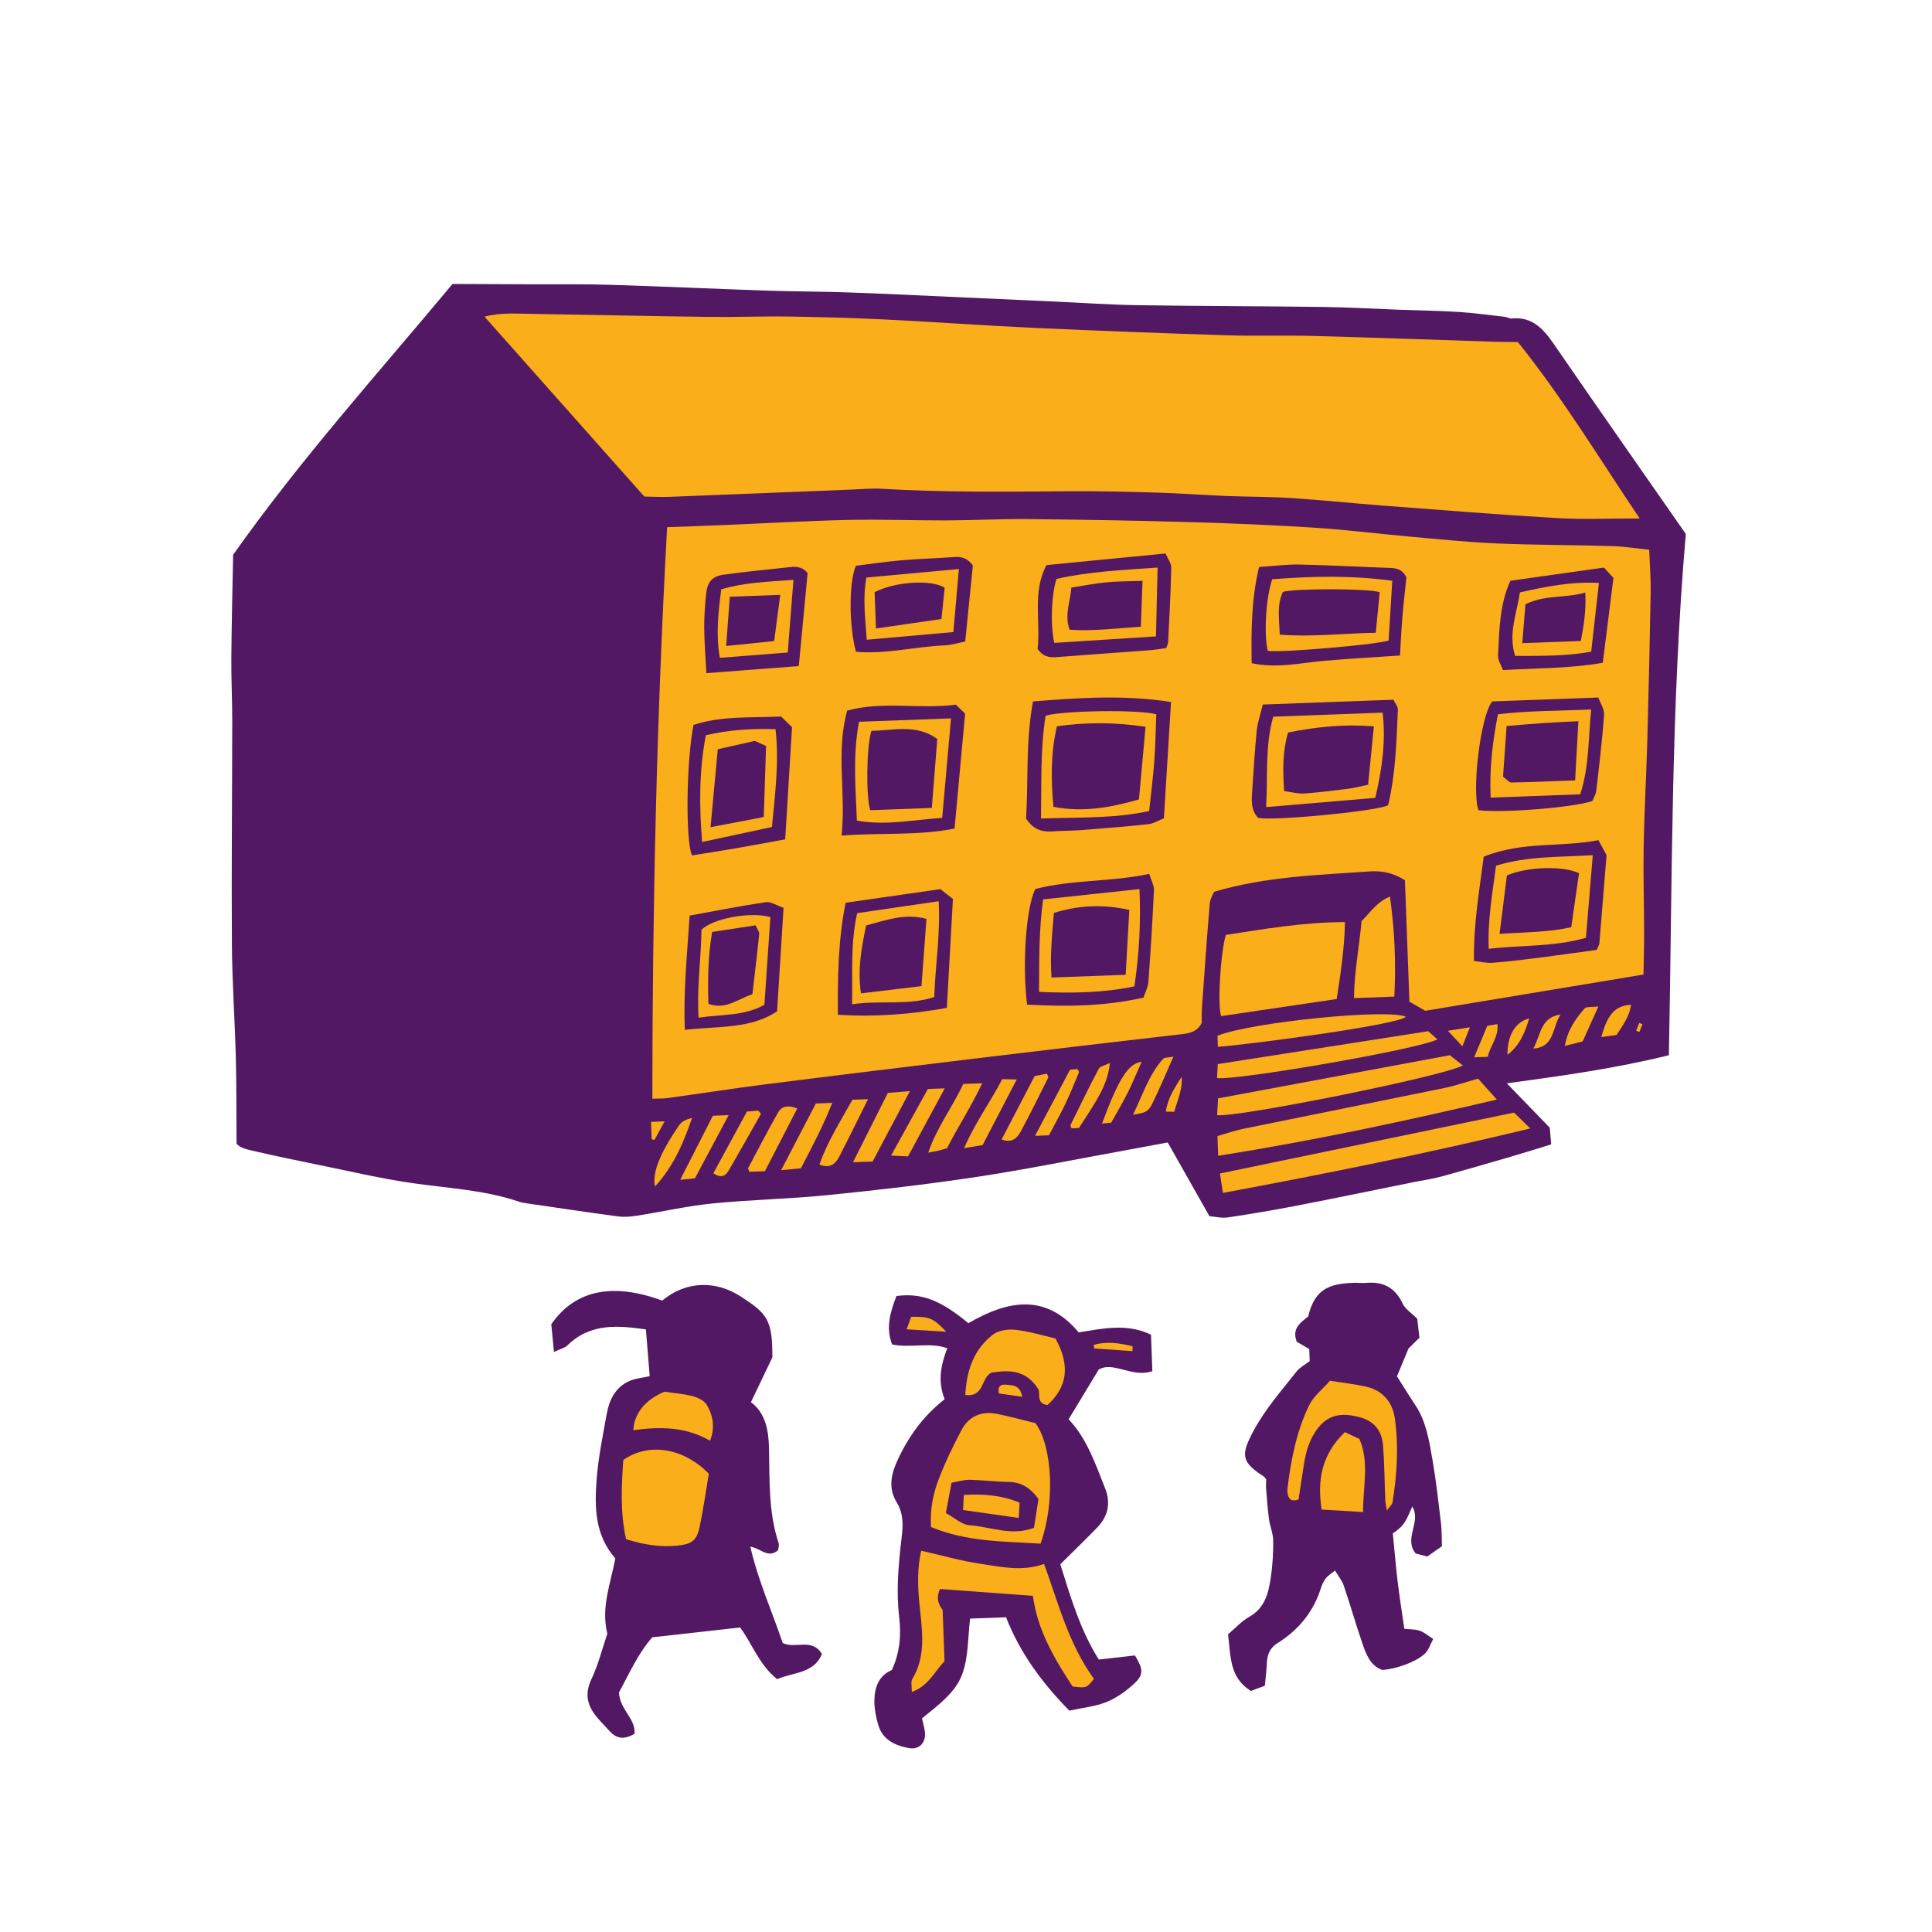 <svg version="1.1" xmlns="http://www.w3.org/2000/svg" xmlns:xlink="http://www.w3.org/1999/xlink" x="0px" y="0px" width="200px"
	 height="200px" viewBox="0 0 200 200" enable-background="new 0 0 200 200" xml:space="preserve">
<g id="svg">
	<g>
		<path class="stroke" fill="#531863"  d="M174.514,55.275c-4.491-6.453-9.083-13.002-13.615-19.592c-1.103-1.603-2.251-2.938-4.429-2.713
			c-0.207,0.021-0.428-0.136-0.647-0.162c-1.605-0.184-3.209-0.413-4.821-0.516c-2.061-0.131-4.13-0.153-6.195-0.229
			c-2.57-0.096-5.143-0.252-7.714-0.287c-6.431-0.085-12.863-0.083-19.294-0.183c-2.9-0.045-5.799-0.249-8.696-0.38
			c-3.632-0.165-7.263-0.333-10.894-0.494c-3.517-0.157-7.034-0.333-10.552-0.453c-2.794-0.095-5.589-0.089-8.382-0.184
			c-5.366-0.183-10.731-0.434-16.098-0.598c-2.738-0.084-5.479-0.042-8.217-0.055c-2.677-0.013-5.354-0.022-8.116-0.033
			c-7.682,9.216-15.696,18.108-22.712,28.036c-0.064,3.49-0.156,7.06-0.185,10.631c-0.018,2.17,0.095,4.341,0.095,6.511
			c-0.007,7.721-0.088,15.441-0.037,23.161c0.025,3.915,0.304,7.828,0.407,11.744c0.075,2.837,0.052,5.677,0.075,8.901
			c0.318,0.477,1.229,0.644,2.086,0.841c2.072,0.477,4.154,0.911,6.238,1.333c3.289,0.666,6.562,1.446,9.879,1.923
			c3.705,0.534,7.464,0.704,11.048,1.925c0.212,0.072,0.435,0.116,0.655,0.148c3.206,0.467,6.41,0.95,9.622,1.377
			c0.642,0.085,1.321,0.017,1.967-0.085c2.594-0.408,5.167-0.999,7.774-1.259c3.955-0.394,7.941-0.463,11.896-0.861
			c5.122-0.514,10.244-1.104,15.335-1.869c4.976-0.747,9.912-1.754,14.865-2.652c1.749-0.317,3.496-0.647,5.029-0.932
			c1.469,2.596,2.809,4.964,4.321,7.635c0.616,0.047,1.274,0.218,1.894,0.125c2.379-0.355,4.753-0.754,7.114-1.212
			c4.111-0.797,8.211-1.65,12.315-2.479c0.876-0.177,1.769-0.293,2.628-0.528c2.428-0.665,4.846-1.369,7.262-2.073
			c1.379-0.402,2.749-0.836,4.164-1.269c-0.059-0.693-0.106-1.237-0.149-1.727c-1.451-1.5-2.838-2.933-4.444-4.593
			c5.763-0.784,11.254-1.548,16.776-2.91C173.124,91.199,172.955,73.338,174.514,55.275z"/>
		<path class="stroke" fill="#531863"  d="M81.026,170.082c-1.086-3.22-2.533-6.414-3.354-9.973c1.07,0.154,1.809,1.27,2.876,0.369
			c0.019-0.199,0.133-0.499,0.055-0.733c-1.064-3.197-0.921-6.515-0.995-9.808c-0.043-1.896-0.363-3.66-1.871-4.783
			c0.804-1.677,1.542-3.223,2.217-4.636c0.025-3.917-0.556-4.54-3.247-6.289c-2.573-1.671-5.64-1.678-8.156,0.407
			c-4.938-1.818-8.95-1.226-11.483,2.458c0.072,0.736,0.159,1.64,0.278,2.864c0.673-0.321,1.114-0.414,1.387-0.68
			c2.438-2.379,5.333-2.041,8.132-1.658c0.142,1.741,0.265,3.257,0.393,4.842c-0.734,0.172-1.535,0.227-2.21,0.547
			c-1.378,0.655-1.986,1.943-2.241,3.366c-0.404,2.252-0.874,4.509-1.044,6.786c-0.212,2.843-0.208,5.723,1.933,8.165
			c-0.46,2.526-1.51,5.071-0.824,7.796c-0.533,1.566-0.938,3.209-1.648,4.708c-0.608,1.286-0.519,2.386,0.218,3.469
			c0.466,0.686,1.092,1.264,1.647,1.889c0.748,0.841,1.583,0.917,2.606,0.279c0.1-1.589-1.53-2.471-1.621-4.267
			c1.015-1.843,1.971-4.039,3.45-5.705c3.137-0.352,6.064-0.68,9.097-1.02c1.223,1.657,1.955,3.848,3.825,5.354
			c1.664-0.74,3.789-0.545,4.645-2.612C84.009,169.502,82.35,170.742,81.026,170.082z"/>
		<path class="stroke" fill="#531863"  d="M119.291,141.942c-0.048-1.29-0.093-2.49-0.14-3.777c-2.467-1.187-4.928-0.653-7.485-0.235
			c-3.439-4.115-7.403-3.289-11.419-0.954c-2.881-2.391-4.861-3.154-7.444-2.813c-0.642,1.63-1.134,3.31-0.445,5.022
			c1.992,0.385,3.851-0.265,5.7,0.382c-0.674,1.782-1.002,3.46-0.265,5.281c-2.192,1.7-3.736,3.837-4.884,6.319
			c-0.686,1.487-0.954,2.917-0.103,4.316c0.735,1.207,0.686,2.393,0.53,3.702c-0.318,2.72-0.582,5.443-0.255,8.198
			c0.219,1.843,0.084,3.691-0.76,5.5c-1.317,0.552-1.775,1.747-1.804,3.08c-0.021,0.875,0.158,1.785,0.41,2.631
			c0.458,1.54,1.77,2.116,3.186,2.372c1.088,0.197,1.789-0.625,1.625-1.741c-0.064-0.439-0.186-0.87-0.291-1.343
			c1.701-1.374,3.438-2.663,4.137-4.502c0.688-1.797,0.598-3.89,0.844-5.822c1.155-0.043,2.371-0.087,3.718-0.137
			c1.448,3.713,3.773,6.839,6.552,9.665c1.398-0.308,2.71-0.427,3.875-0.905c1.056-0.434,2.051-1.152,2.888-1.94
			c0.944-0.89,0.88-1.473,0.026-2.868c-1.137,0.128-2.387,0.269-3.739,0.421c-1.94-3.064-2.954-6.58-3.986-9.861
			c1.394-1.384,2.64-2.578,3.835-3.818c1.111-1.152,1.406-2.525,0.812-4.024c-1.021-2.578-1.921-5.224-3.786-7.167
			c1.005-1.66,1.946-3.213,3.11-5.136C115.206,140.858,117.193,142.669,119.291,141.942z"/>
		<path class="stroke" fill="#531863"  d="M146.554,160.821c0.34,0.087,0.759,0.194,1.199,0.307c0.531-0.372,1.024-0.717,1.513-1.059
			c-0.032-0.877-0.007-1.657-0.099-2.423c-0.259-2.163-0.498-4.333-0.87-6.478c-0.345-1.972-0.633-3.982-1.786-5.715
			c-0.676-1.016-1.312-2.056-1.898-2.976c0.43-1.034,0.79-1.906,1.195-2.88c0.303-0.297,0.693-0.683,1.13-1.113
			c-0.087-0.744-0.167-1.454-0.226-1.964c-0.613-0.619-1.242-1.004-1.503-1.562c-0.771-1.652-2.005-2.31-3.769-2.156
			c-0.444,0.038-0.896-0.021-1.343-0.004c-2.489,0.092-4.009,0.65-4.669,3.472c-0.751,0.626-1.744,1.232-1.183,2.632
			c0.37,0.216,0.799,0.468,1.288,0.754c0.016,0.425,0.031,0.857,0.046,1.248c-0.49,0.377-1.017,0.642-1.349,1.063
			c-1.586,2.009-3.283,3.925-4.503,6.223c-1.297,2.446-1.217,3.167,1.095,4.651c0.088,0.057,0.141,0.169,0.258,0.314
			c-0.006,0.274-0.039,0.608-0.013,0.938c0.084,1.053,0.157,2.108,0.298,3.155c0.1,0.751,0.428,1.488,0.436,2.234
			c0.016,1.268-0.063,2.55-0.246,3.805c-0.234,1.612-0.602,3.166-2.234,4.089c-0.803,0.454-1.45,1.181-2.195,1.808
			c0.299,2.293,0.12,4.469,2.365,5.862c0.41-0.154,0.9-0.337,1.449-0.542c0.08-0.892,0.175-1.663,0.214-2.437
			c0.04-0.845,0.36-1.515,1.085-1.967c2.173-1.351,3.7-3.208,4.491-5.659c0.118-0.37,0.283-0.745,0.515-1.051
			c0.209-0.278,0.537-0.466,0.958-0.812c0.368,0.624,0.731,1.058,0.901,1.558c0.677,2.003,1.258,4.04,1.947,6.038
			c0.381,1.101,0.797,2.236,2.027,2.698c1.465-0.084,3.61-0.862,4.469-1.735c0.35-0.354,0.508-0.896,0.821-1.475
			c-0.579-0.363-0.961-0.71-1.409-0.854c-0.498-0.161-1.057-0.137-1.582-0.193c-0.247-1.722-0.504-3.32-0.697-4.926
			c-0.197-1.649-0.333-3.308-0.494-4.962c0.624-0.397,1.004-0.783,1.28-1.232c0.291-0.469,0.483-0.999,0.735-1.541
			C147.165,157.586,145.265,159.221,146.554,160.821z"/>
	</g>
</g>
<g id="Layer_2">
	<path fill-rule="evenodd" clip-rule="evenodd" fill="#faae19" class="fill" d="M170.133,100.887c-7.647,1.27-15.036,2.496-22.593,3.75
		c-0.456-0.264-1.029-0.593-1.638-0.943c-0.155-4.228-0.31-8.409-0.464-12.571c-1.17-0.754-2.393-1.003-3.609-0.916
		c-5.345,0.38-10.726,0.509-16.15,2.115c-0.107,0.27-0.404,0.707-0.443,1.167c-0.3,3.62-0.554,7.244-0.813,10.867
		c-0.035,0.496-0.017,0.997-0.026,1.547c-0.36,0.734-1.004,1.031-1.855,1.128c-7.06,0.814-14.118,1.646-21.173,2.497
		c-7.33,0.884-14.659,1.775-21.982,2.703c-3.439,0.435-6.865,0.969-10.3,1.444c-0.437,0.061-0.885,0.039-1.555,0.064
		c0.006-19.768,0.445-39.462,1.529-59.165c1.967-0.073,3.86-0.134,5.752-0.214c4.307-0.181,8.612-0.437,12.921-0.537
		c3.411-0.078,6.828,0.06,10.241,0.049c2.8-0.009,5.601-0.164,8.399-0.136c5.596,0.056,11.191,0.15,16.786,0.309
		c4.309,0.123,8.618,0.306,12.92,0.582c3.289,0.211,6.564,0.63,9.849,0.922c3.008,0.268,6.017,0.58,9.032,0.709
		c3.966,0.169,7.939,0.154,11.906,0.271c1.274,0.038,2.544,0.247,3.858,0.382c0.058,1.574,0.177,3.006,0.151,4.435
		c-0.088,5.143-0.206,10.286-0.349,15.428c-0.099,3.578-0.308,7.153-0.373,10.731c-0.055,2.966,0.038,5.934,0.044,8.901
		C170.202,97.898,170.157,99.39,170.133,100.887z M120.486,84.718c0.252-4.099,0.489-7.978,0.737-12.049
		c-4.859-0.757-9.483-0.44-14.289-0.058c-0.773,4.206-0.468,8.313-0.718,12.122c0.817,1.241,1.759,1.41,2.825,1.328
		c0.944-0.072,1.897-0.051,2.841-0.125c2.33-0.182,4.661-0.367,6.983-0.615C119.395,85.264,119.895,84.946,120.486,84.718z
		 M130.338,58.696c-0.809,3.382-0.812,6.576-0.768,9.958c2.653,0.565,5.099-0.041,7.555-0.251c2.541-0.219,5.087-0.36,7.801-0.546
		c0.082-1.354,0.14-2.681,0.249-4.005c0.117-1.387,0.281-2.77,0.416-4.069c-0.364-0.799-0.955-0.968-1.685-0.992
		c-3.12-0.104-6.239-0.283-9.362-0.35C133.221,58.412,131.891,58.594,130.338,58.696z M130.723,72.934
		c-0.242,1.018-0.542,1.859-0.628,2.721c-0.215,2.17-0.34,4.349-0.486,6.524c-0.061,0.9-0.041,1.789,0.631,2.483
		c1.584,0.342,12.328-0.685,13.458-1.305c0.774-3.229,0.867-6.577,1.008-9.916c0.012-0.284-0.254-0.58-0.454-1.005
		C139.823,72.599,135.425,72.761,130.723,72.934z M107.177,92.034c-0.952,1.839-1.378,7.826-0.851,11.967
		c3.942,0.204,7.905,0.209,12.047-0.729c0.163-0.499,0.464-1.044,0.506-1.609c0.235-3.169,0.43-6.342,0.576-9.516
		c0.021-0.491-0.279-0.997-0.486-1.679C114.942,91.313,110.94,91.048,107.177,92.034z M98.956,72.948
		c-3.793,0.494-7.566-0.396-11.258,0.614c-1.188,4.335-0.105,8.528-0.581,12.939c4.023-0.32,7.842,0.035,11.697-0.727
		c0.369-4.009,0.732-7.955,1.095-11.897C99.581,73.557,99.305,73.287,98.956,72.948z M166.31,88.521
		c-0.238-0.438-0.527-0.965-0.844-1.548c-3.877,0.762-7.879,0.094-11.873,1.714c-0.438,3.421-1.065,6.958-1.009,10.792
		c0.733,0.082,1.312,0.233,1.877,0.191c1.501-0.114,2.999-0.291,4.494-0.48c2.149-0.272,4.294-0.578,6.336-0.855
		c0.158-0.383,0.264-0.531,0.276-0.686C165.818,94.645,166.06,91.64,166.31,88.521z M71.793,75.044
		c-0.725,3.604-0.859,11.847-0.162,13.51c1.563-0.253,3.188-0.503,4.81-0.783c1.616-0.279,3.226-0.588,4.842-0.884
		c0.241-3.974,0.477-7.813,0.708-11.609c-0.463-0.45-0.812-0.791-1.133-1.104C77.772,74.325,74.745,74.073,71.793,75.044z
		 M165.457,72.207c-3.827,0.141-7.448,0.274-10.982,0.404c-1.202,1.453-2.135,9.182-1.429,11.254
		c2.354,0.331,9.915-0.272,11.803-0.95c0.131-0.34,0.355-0.694,0.399-1.069c0.302-2.612,0.614-5.225,0.805-7.846
		C166.095,73.412,165.663,72.79,165.457,72.207z M107.411,67.17c0.578,0.846,1.261,0.911,2.029,0.851
		c3.18-0.249,6.361-0.465,9.541-0.707c0.599-0.045,1.193-0.151,1.744-0.224c0.102-0.298,0.193-0.451,0.201-0.607
		c0.123-2.57,0.27-5.141,0.322-7.713c0.01-0.473-0.372-0.954-0.591-1.472c-4.177,0.407-8.173,0.797-12.324,1.201
		C106.849,61.265,107.739,64.282,107.411,67.17z M87.538,93.453c-0.774,3.877-0.824,7.629-0.803,11.595
		c3.871,0.242,7.505-0.035,11.282-0.711c0.213-3.811,0.423-7.578,0.63-11.278c-0.51-0.399-0.852-0.667-1.293-1.014
		C94.188,92.5,90.991,92.958,87.538,93.453z M99.919,66.407c0.281-2.794,0.536-5.336,0.791-7.868
		c-0.467-0.678-1.076-0.932-1.879-0.875c-1.84,0.133-3.686,0.181-5.522,0.339c-1.597,0.138-3.187,0.38-4.711,0.567
		c-0.726,1.705-0.726,6.173,0.01,8.902c3.043,0.277,6.09-0.529,9.166-0.661C98.516,66.781,99.248,66.539,99.919,66.407z
		 M71.391,94.781c-0.259,4.032-0.654,7.82-0.502,11.83c3.419-0.402,6.757-0.058,9.554-1.919c0.231-3.688,0.447-7.129,0.671-10.715
		c-0.734-0.249-1.32-0.659-1.833-0.584C76.75,93.764,74.239,94.266,71.391,94.781z M83.602,59.339
		c-0.36-0.525-0.973-0.718-1.68-0.643c-2.327,0.248-4.658,0.469-6.976,0.787c-1.231,0.169-1.72,0.751-1.848,2.013
		c-0.119,1.162-0.208,2.334-0.197,3.501c0.014,1.536,0.141,3.071,0.223,4.688c3.28-0.25,6.361-0.486,9.567-0.73
		C82.985,65.846,83.288,62.65,83.602,59.339z M166.041,58.757c-3.216,0.453-6.353,0.895-9.688,1.365
		c-1.105,2.414-1.152,5.095-1.276,7.748c-0.022,0.476,0.32,0.968,0.509,1.495c3.613-0.203,7.05-0.17,10.334-0.755
		c0.381-3.041,0.734-5.856,1.103-8.785C166.788,59.571,166.495,59.252,166.041,58.757z"/>
	<path fill-rule="evenodd" clip-rule="evenodd" fill="#faae19" class="fill" d="M169.742,53.674c-3.072-0.007-5.86,0.117-8.632-0.045
		c-5.972-0.35-11.936-0.835-17.9-1.287c-3.18-0.241-6.352-0.576-9.533-0.783c-2.233-0.145-4.479-0.124-6.715-0.214
		c-2.401-0.098-4.8-0.28-7.201-0.351c-3.074-0.09-6.151-0.168-9.226-0.14c-6.432,0.058-12.862,0.124-19.288-0.257
		c-0.944-0.056-1.899,0.036-2.849,0.074c-6.374,0.254-12.746,0.517-19.12,0.763c-0.834,0.032-1.672-0.018-2.578-0.031
		c-5.469-6.157-10.922-12.297-16.547-18.629c1.67-0.413,3.092-0.312,4.5-0.289c6.258,0.101,12.516,0.239,18.773,0.321
		c2.737,0.036,5.477-0.079,8.215-0.038c3.351,0.05,6.703,0.144,10.052,0.309c5.079,0.25,10.155,0.626,15.237,0.86
		c6.701,0.308,13.407,0.558,20.113,0.773c2.96,0.095,5.928-0.014,8.891,0.066c6.258,0.168,12.516,0.401,18.774,0.602
		c0.832,0.027,1.663,0.02,2.419,0.028C161.79,41.209,165.56,47.462,169.742,53.674z"/>
	<path fill-rule="evenodd" clip-rule="evenodd" fill="#faae19" class="fill" d="M138.373,103.419c-4.248,0.629-8.11,1.2-11.955,1.769
		c-0.397-0.994-0.087-6.486,0.478-8.403c3.996-0.623,8.046-1.316,12.336-1.332C139.175,98.274,138.762,100.876,138.373,103.419z"/>
	<path fill-rule="evenodd" clip-rule="evenodd" fill="#faae19" class="fill" d="M126.104,119.647c-0.027-0.773-0.048-1.308-0.074-2.04
		c0.882-0.252,1.763-0.567,2.671-0.753c6.945-1.42,13.897-2.803,20.841-4.229c1.14-0.233,2.246-0.621,3.465-0.965
		c0.639,0.713,1.254,1.399,1.943,2.167C145.462,116.051,135.95,118.096,126.104,119.647z"/>
	<path fill-rule="evenodd" clip-rule="evenodd" fill="#faae19" class="fill" d="M126.288,121.479c10.232-2.118,20.244-4.191,30.446-6.303
		c0.404,0.395,0.908,0.887,1.679,1.641c-10.669,2.583-21.129,4.68-31.816,6.674C126.501,122.867,126.414,122.295,126.288,121.479z"
		/>
	<path fill-rule="evenodd" clip-rule="evenodd" fill="#faae19" class="fill" d="M150.086,109.235c0.464,0.365,0.883,0.694,1.345,1.057
		c-1.744,1.063-23.237,5.397-25.437,5.151c0.033-0.584,0.067-1.173,0.101-1.74C134.14,112.205,142.089,110.725,150.086,109.235z"/>
	<path fill-rule="evenodd" clip-rule="evenodd" fill="#faae19" class="fill" d="M125.985,111.599c0.026-0.47,0.045-0.84,0.077-1.445
		c7.137-1.115,14.239-2.225,21.79-3.404c0.144,0.13,0.495,0.443,0.944,0.845C146.953,108.606,127.884,111.89,125.985,111.599z"/>
	<path fill-rule="evenodd" clip-rule="evenodd" fill="#faae19" class="fill" d="M140.952,95.346c0.929-0.915,1.587-1.988,2.934-2.529
		c0.496,3.488,0.633,6.853,0.456,10.353c-1.436,0.052-2.703,0.099-4.177,0.153C140.192,100.692,140.693,98.078,140.952,95.346z"/>
	<path fill-rule="evenodd" clip-rule="evenodd" fill="#faae19" class="fill" d="M126.073,108.363c-0.018-0.468-0.029-0.825-0.042-1.146
		c3.644-1.429,17.688-2.816,19.517-1.958C144.614,106.142,128.28,108.253,126.073,108.363z"/>
	<path fill-rule="evenodd" clip-rule="evenodd" fill="#faae19" class="fill" d="M91.91,113.137c0.744-0.061,1.332-0.109,2.284-0.187
		c-1.38,2.606-2.615,4.938-3.861,7.292c-0.661,0.024-1.198,0.044-2.031,0.075C89.532,117.87,90.688,115.569,91.91,113.137z"/>
	<path fill-rule="evenodd" clip-rule="evenodd" fill="#faae19" class="fill" d="M99.716,112.209c0.688-0.025,1.176-0.043,1.963-0.072
		c-1.137,2.411-2.494,4.479-3.646,6.726c-0.293,0.084-0.604,0.184-0.919,0.261c-0.26,0.064-0.526,0.103-1.027,0.197
		C97,116.676,98.596,114.619,99.716,112.209z"/>
	<path fill-rule="evenodd" clip-rule="evenodd" fill="#faae19" class="fill" d="M84.459,114.231c0.577-0.021,1.007-0.037,1.698-0.062
		c-0.954,2.414-2.085,4.545-3.249,6.772c-0.585,0.056-1.147,0.109-2.046,0.195C82.158,118.648,83.281,116.492,84.459,114.231z"/>
	<path fill-rule="evenodd" clip-rule="evenodd" fill="#faae19" class="fill" d="M82.532,114.749c-1.134,2.197-2.247,4.357-3.349,6.494
		c-0.674,0.024-1.151,0.042-1.605,0.059c-0.064-0.188-0.159-0.32-0.126-0.384c1.019-1.925,2.021-3.859,3.094-5.754
		C80.916,114.508,81.579,114.365,82.532,114.749z"/>
	<path fill-rule="evenodd" clip-rule="evenodd" fill="#faae19" class="fill" d="M92.242,119.628c1.37-2.48,2.573-4.657,3.811-6.898
		c0.512-0.019,1.026-0.038,1.749-0.064c-1.324,2.453-2.554,4.73-3.803,7.044C93.479,119.686,93.055,119.666,92.242,119.628z"/>
	<path fill-rule="evenodd" clip-rule="evenodd" fill="#faae19" class="fill" d="M84.832,120.551c0.82-2.385,2.177-4.475,3.407-6.705
		c0.488-0.018,0.949-0.035,1.619-0.06c-1.052,2.106-1.991,4.044-2.986,5.955C86.494,120.467,85.937,121.006,84.832,120.551z"/>
	<path fill-rule="evenodd" clip-rule="evenodd" fill="#faae19" class="fill" d="M101.718,118.54c-0.6,0.099-1.07,0.178-1.914,0.316
		c1.166-2.693,2.739-4.799,3.948-7.144c0.44,0.009,0.806,0.018,1.498,0.034C104.001,114.147,102.86,116.344,101.718,118.54z"/>
	<path fill-rule="evenodd" clip-rule="evenodd" fill="#faae19" class="fill" d="M103.688,117.955c1.127-2.164,2.233-4.287,3.419-6.561
		c0.372-0.073,0.832-0.164,1.277-0.252c0.071,0.23,0.156,0.356,0.124,0.422c-0.928,1.847-1.839,3.703-2.815,5.523
		C105.316,117.787,104.776,118.383,103.688,117.955z"/>
	<path fill-rule="evenodd" clip-rule="evenodd" fill="#faae19" class="fill" d="M78.776,115.302c-1.117,1.967-2.219,3.943-3.36,5.896
		c-0.3,0.513-0.762,0.815-1.567,0.253c1.148-2.111,2.305-4.233,3.473-6.381c0.43-0.038,0.797-0.069,1.164-0.102
		C78.582,115.08,78.679,115.191,78.776,115.302z"/>
	<path fill-rule="evenodd" clip-rule="evenodd" fill="#faae19" class="fill" d="M73.796,115.499c0.501-0.019,0.956-0.036,1.638-0.061
		c-1.227,2.296-2.352,4.403-3.493,6.538c-0.424,0.043-0.788,0.081-1.524,0.156C71.616,119.776,72.686,117.676,73.796,115.499z"/>
	<path fill-rule="evenodd" clip-rule="evenodd" fill="#faae19" class="fill" d="M67.806,122.828c-0.306-1.485,0.544-3.477,2.495-6.348
		c0.263-0.388,0.765-0.614,1.344-0.754C70.774,118.212,69.831,120.601,67.806,122.828z"/>
	<path fill-rule="evenodd" clip-rule="evenodd" fill="#faae19" class="fill" d="M108.587,117.526c-0.433,0.016-0.852,0.032-1.439,0.053
		c1.227-2.316,2.389-4.512,3.615-6.833c0.176-0.02,0.487-0.056,0.771-0.087c0.082,0.174,0.187,0.29,0.16,0.352
		c-0.447,1.075-0.881,2.157-1.382,3.207C109.81,115.271,109.237,116.289,108.587,117.526z"/>
	<path fill-rule="evenodd" clip-rule="evenodd" fill="#faae19" class="fill" d="M111.688,116.772c-0.147,0.005-0.463,0.017-0.764,0.028
		c-0.048-0.156-0.132-0.279-0.099-0.345c0.957-1.947,1.904-3.898,2.918-5.815c0.136-0.257,0.613-0.333,1.159-0.606
		c-0.2,1.89-1.009,3.244-1.833,4.59C112.652,115.304,112.206,115.969,111.688,116.772z"/>
	<path fill-rule="evenodd" clip-rule="evenodd" fill="#faae19" class="fill" d="M121.472,109.386c-0.777,1.747-1.414,3.291-2.15,4.786
		c-0.456,0.924-0.72,1.02-2.032,1.224c1.012-2.065,1.637-4.138,3.111-5.779C120.557,109.442,120.959,109.487,121.472,109.386z"/>
	<path fill-rule="evenodd" clip-rule="evenodd" fill="#faae19" class="fill" d="M115.03,116.219c-0.289,0.026-0.596,0.055-0.951,0.088
		c1.737-4.641,2.705-6.222,4.101-6.386c-0.508,1.136-0.938,2.187-1.442,3.201C116.244,114.107,115.675,115.055,115.03,116.219z"/>
	<path fill-rule="evenodd" clip-rule="evenodd" fill="#faae19" class="fill" d="M163.837,107.808c-0.605,0.151-1.125,0.281-1.848,0.461
		c0.297-1.662,1.118-2.81,2.046-3.868c0.192-0.222,0.749-0.125,1.432-0.214C164.853,105.551,164.38,106.6,163.837,107.808z"/>
	<path fill-rule="evenodd" clip-rule="evenodd" fill="#faae19" class="fill" d="M165.768,107.357c0.646-2.375,1.422-3.23,3.072-3.35
		c-0.146,1.207-0.827,2.105-1.501,3.135C166.864,107.207,166.347,107.278,165.768,107.357z"/>
	<path fill-rule="evenodd" clip-rule="evenodd" fill="#faae19" class="fill" d="M161.551,105.026c-0.863,1.236-0.584,3.398-2.827,3.519
		C159.491,107.232,159.436,105.301,161.551,105.026z"/>
	<path fill-rule="evenodd" clip-rule="evenodd" fill="#faae19" class="fill" d="M152.604,109.454c0.538-1.285,0.939-2.249,1.362-3.262
		c0.329-0.055,0.637-0.107,1.044-0.176c0.158,1.355-0.775,2.233-0.986,3.385C153.579,109.418,153.235,109.431,152.604,109.454z"/>
	<path fill-rule="evenodd" clip-rule="evenodd" fill="#faae19" class="fill" d="M156.059,109.192c-0.046-1.97,0.805-3.41,2.246-3.768
		C157.862,106.883,157.34,108.204,156.059,109.192z"/>
	<path fill-rule="evenodd" clip-rule="evenodd" fill="#faae19" class="fill" d="M121.555,115.095c-0.339-0.011-0.544-0.018-0.868-0.028
		c0.194-1.414,0.942-2.482,1.632-3.592C122.439,112.714,121.922,113.812,121.555,115.095z"/>
	<path fill-rule="evenodd" clip-rule="evenodd" fill="#faae19" class="fill" d="M151.382,108.314c-0.543-0.584-0.921-0.992-1.496-1.609
		c0.871-0.138,1.433-0.228,2.28-0.362C151.859,107.113,151.671,107.589,151.382,108.314z"/>
	<path fill-rule="evenodd" clip-rule="evenodd" fill="#faae19" class="fill" d="M67.393,116.134c0.504-0.019,0.817-0.03,1.408-0.052
		c-0.415,0.762-0.734,1.344-1.052,1.926c-0.097-0.026-0.193-0.052-0.29-0.078C67.438,117.386,67.419,116.842,67.393,116.134z"/>
	<path fill-rule="evenodd" clip-rule="evenodd" fill="#faae19" class="fill" d="M170.03,106.03c-0.105,0.267-0.213,0.533-0.318,0.799
		c-0.113-0.044-0.225-0.089-0.337-0.133c0.106-0.266,0.212-0.532,0.319-0.798C169.807,105.942,169.918,105.986,170.03,106.03z"/>
	<path fill-rule="evenodd" clip-rule="evenodd" fill="#faae19" class="fill" d="M64.812,159.335c-0.623-2.782-0.471-5.534-0.287-8.204
		c2.623-1.831,6.247-1.253,8.849,1.43c-0.305,1.791-0.563,3.716-0.975,5.609c-0.29,1.331-0.86,1.687-2.237,1.828
		C68.418,160.177,66.729,159.938,64.812,159.335z"/>
	<path fill-rule="evenodd" clip-rule="evenodd" fill="#faae19" class="fill" d="M73.506,149.146c-2.547-1.472-5.225-1.469-7.951-1.092
		c0.124-1.778,1.233-3.14,3.227-3.982c0.966,0.142,1.973,0.21,2.933,0.462c0.542,0.143,1.205,0.471,1.467,0.919
		C73.83,146.57,74.028,147.818,73.506,149.146z"/>
	<path fill-rule="evenodd" clip-rule="evenodd" fill="#faae19" class="fill" d="M96.378,158.077c-0.113-1.797,0.208-3.395,0.776-4.895
		c0.668-1.763,1.499-3.476,2.384-5.145c0.761-1.439,2.083-1.993,3.68-1.672c1.407,0.283,2.795,0.673,3.982,0.964
		c1.791,2.499,2.008,8.292,0.521,12.468C103.939,159.567,100.065,159.616,96.378,158.077z M97.916,156.629
		c0.908,0.494,1.647,1.209,2.43,1.262c2.167,0.146,4.329,1.155,6.692,0.271c0.167-1.075,0.326-2.1,0.465-2.989
		c-0.865-1.182-1.802-1.745-3.096-1.762c-1.334-0.018-2.665-0.196-3.998-0.223c-0.584-0.012-1.172,0.177-1.903,0.3
		C98.316,154.496,98.146,155.404,97.916,156.629z"/>
	<path fill-rule="evenodd" clip-rule="evenodd" fill="#faae19" class="fill" d="M113.247,173.795c-0.771,0.959-0.771,0.959-2.209,0.792
		c-1.891-2.872-3.639-5.836-4.112-9.389c-3.267-0.238-6.452-0.471-9.619-0.703c-0.494,1.071-0.021,1.773,0.274,2.162
		c0.073,1.997,0.135,3.667,0.195,5.313c-1.064,1.097-1.617,2.529-3.389,3.182c0.012-0.577-0.119-1.044,0.051-1.33
		c1.543-2.569,0.963-5.33,0.718-8.031c-0.159-1.739-0.2-3.434,0.205-5.262c2.133,0.482,4.163,1.07,6.234,1.371
		c2.076,0.301,4.183,0.809,6.489,0.002C109.577,165.999,110.627,170.197,113.247,173.795z"/>
	<path fill-rule="evenodd" clip-rule="evenodd" fill="#faae19" class="fill" d="M99.927,144.408c0.129-2.538,0.882-4.701,2.831-6.229
		c0.581-0.457,1.599-0.608,2.372-0.519c1.47,0.171,2.907,0.617,4.131,0.897c1.557,2.815,1.229,5.022-0.824,6.889
		c-1.268-0.123-0.665-1.365-0.994-1.704c-1.316-2.014-3.042-1.889-4.762-1.662C101.519,142.56,101.959,144.657,99.927,144.408z"/>
	<path fill-rule="evenodd" clip-rule="evenodd" fill="#faae19" class="fill" d="M93.85,137.611c0.21-0.569,0.352-0.954,0.479-1.297
		c1.915-0.026,2.271,0.125,3.621,1.544C96.606,137.777,95.374,137.704,93.85,137.611z"/>
	<path fill-rule="evenodd" clip-rule="evenodd" fill="#faae19" class="fill" d="M113.223,139.223c1.361-0.397,2.696-0.181,4.026,0.147
		c-0.007,0.165-0.014,0.332-0.022,0.497c-1.316-0.091-2.634-0.181-3.95-0.272C113.257,139.471,113.239,139.347,113.223,139.223z"/>
	<path fill-rule="evenodd" clip-rule="evenodd" fill="#faae19" class="fill" d="M105.812,144.596c-0.92-0.133-1.683-0.242-2.402-0.346
		c-0.173-0.876,0.313-0.946,0.746-0.905C104.815,143.41,105.616,143.354,105.812,144.596z"/>
	<path fill-rule="evenodd" clip-rule="evenodd" fill="#faae19" class="fill" d="M137.679,142.934c1.383,0.222,2.602,0.349,3.786,0.625
		c1.72,0.402,2.701,1.631,2.934,3.305c0.4,2.892,0.221,5.793-0.251,8.672c-0.035,0.217-0.271,0.401-0.578,0.832
		c-0.087-0.538-0.154-0.786-0.164-1.037c-0.078-1.891-0.086-3.787-0.233-5.672c-0.119-1.522-0.872-2.553-2.489-2.968
		c-1.672-0.429-3.076-0.328-4.222,1.111c-0.908,1.141-1.279,2.469-1.494,3.867c-0.186,1.202-0.368,2.406-0.544,3.558
		c-0.706,0.251-0.993-0.009-1.111-0.519c-0.049-0.214-0.059-0.449-0.031-0.667c0.369-2.953,0.93-5.875,2.237-8.56
		C135.982,144.528,136.918,143.807,137.679,142.934z"/>
	<path fill-rule="evenodd" clip-rule="evenodd" fill="#faae19" class="fill" d="M139.22,148.254c0.539,0.254,1.027,0.484,1.507,0.709
		c1.052,2.453,0.356,4.893,0.381,7.562c-1.466-0.086-2.825-0.167-4.294-0.253C136.354,153.244,136.792,150.593,139.22,148.254z"/>
	<path fill-rule="evenodd" clip-rule="evenodd" fill="#faae19" class="fill" d="M118.96,83.958c-3.645,0.795-7.306,0.633-11.195,0.774
		c0.059-3.651-0.078-7.183,0.477-10.647c1.861-0.532,9.615-0.65,11.46-0.145c-0.065,1.596-0.093,3.25-0.212,4.897
		C119.372,80.452,119.161,82.058,118.96,83.958z M118.585,75.235c-3.135-0.474-6.138-0.479-9.176-0.052
		c-0.654,2.856-0.611,5.551-0.357,8.341c3.088,0.593,5.942,0.072,8.854-0.771C118.132,80.248,118.347,77.875,118.585,75.235z"/>
	<path fill-rule="evenodd" clip-rule="evenodd" fill="#faae19" class="fill" d="M144.129,60.119c-0.138,2.263-0.26,4.252-0.379,6.183
		c-1.29,0.454-11.478,1.295-12.508,1.07c-0.414-1.623-0.204-5.489,0.457-7.409C135.722,59.656,139.807,59.539,144.129,60.119z
		 M142.827,61.302c-1.165-0.401-8.989-0.391-10.025-0.026c-0.629,1.325-0.383,2.76-0.321,4.423c3.337,0.263,6.579-0.136,9.938-0.198
		C142.562,64.012,142.69,62.698,142.827,61.302z"/>
	<path fill-rule="evenodd" clip-rule="evenodd" fill="#faae19" class="fill" d="M142.369,82.595c-3.77,0.318-7.409,0.625-11.303,0.955
		c0.203-3.196-0.142-6.233,0.737-9.361c3.77-0.139,7.481-0.275,11.327-0.417C143.474,76.752,143.075,79.576,142.369,82.595z
		 M133.343,75.826c-0.596,2.017-0.545,3.975-0.412,6.063c0.779,0.103,1.438,0.297,2.077,0.253c1.558-0.107,3.108-0.307,4.657-0.506
		c0.641-0.083,1.27-0.258,1.961-0.403c0.203-2.064,0.393-3.975,0.598-6.042C139.133,74.942,136.34,75.236,133.343,75.826z"/>
	<path fill-rule="evenodd" clip-rule="evenodd" fill="#faae19" class="fill" d="M107.562,102.678c0.02-3.291-0.021-6.33,0.419-9.573
		c3.3-0.353,6.551-0.701,9.976-1.067c0.153,3.391-0.025,6.695-0.522,10.069C114.224,102.786,111.075,102.83,107.562,102.678z
		 M116.907,94.196c-2.724-0.604-5.247-0.492-7.808,0.311c-0.199,2.324-0.405,4.454-0.248,6.687c2.6-0.096,5.018-0.185,7.679-0.283
		C116.651,98.761,116.766,96.723,116.907,94.196z"/>
	<path fill-rule="evenodd" clip-rule="evenodd" fill="#faae19" class="fill" d="M88.927,74.717c3.242-0.12,6.277-0.231,9.521-0.351
		c-0.313,3.542-0.606,6.853-0.912,10.301c-2.994,0.195-5.781,0.823-8.83,0.281C88.575,81.571,88.263,78.208,88.927,74.717z
		 M96.462,83.636c0.193-2.435,0.377-4.744,0.566-7.136c-2.168-1.584-4.55-0.874-6.816-0.848c-0.521,1.54-0.576,7.035-0.115,8.219
		C92.175,83.793,94.269,83.716,96.462,83.636z"/>
	<path fill-rule="evenodd" clip-rule="evenodd" fill="#faae19" class="fill" d="M154.868,89.616c3.301-1.017,6.584-0.87,10.017-1.089
		c-0.241,2.906-0.468,5.653-0.708,8.548c-3.233,0.949-6.583,0.748-10.065,1.146C153.987,95.25,154.505,92.438,154.868,89.616z
		 M155.234,96.67c2.67-0.171,5.08-0.162,7.421-0.687c0.288-1.996,0.548-3.801,0.805-5.583c-1.562-0.793-5.383-0.692-7.466,0.229
		C155.759,92.505,155.511,94.473,155.234,96.67z"/>
	<path fill-rule="evenodd" clip-rule="evenodd" fill="#faae19" class="fill" d="M79.909,85.611c-2.418,0.52-4.697,1.009-7.229,1.553
		c-0.287-3.695-0.335-7.259,0.387-11.053c2.311-0.54,4.648-0.71,7.215-0.627C80.671,78.894,80.231,82.224,79.909,85.611z
		 M74.304,77.561c-0.246,2.666-0.485,5.236-0.748,8.069c2.011-0.384,3.736-0.714,5.508-1.052c0.082-2.531,0.159-4.915,0.238-7.348
		c-0.45-0.208-0.844-0.39-1.152-0.533C76.899,76.978,75.762,77.234,74.304,77.561z"/>
	<path fill-rule="evenodd" clip-rule="evenodd" fill="#faae19" class="fill" d="M163.587,82.227c-3.158,0.117-6.143,0.227-9.273,0.342
		c-0.139-2.958,0.184-5.698,0.752-8.627c3.143-0.388,6.296-0.339,9.656-0.497C164.401,76.427,164.544,79.254,163.587,82.227z
		 M155.595,80.398c0.34,0.249,0.604,0.607,0.863,0.604c2.16-0.033,4.318-0.133,6.597-0.217c0.11-1.99,0.218-3.909,0.34-6.125
		c-2.565,0.105-4.917,0.269-7.434,0.499C155.834,76.978,155.715,78.683,155.595,80.398z"/>
	<path fill-rule="evenodd" clip-rule="evenodd" fill="#faae19" class="fill" d="M119.834,58.751c-0.059,2.453-0.11,4.673-0.168,7.128
		c-3.55,0.228-7.057,0.453-10.527,0.675c-0.417-1.848-0.305-4.956,0.229-6.627C112.705,59.171,116.177,59.013,119.834,58.751z
		 M118.101,64.885c0.065-1.821,0.119-3.284,0.174-4.757c-1.414,0.052-2.588,0.041-3.747,0.153c-1.204,0.117-2.396,0.356-3.622,0.546
		c-0.107,1.49-0.736,2.813-0.185,4.358C113.17,65.362,115.568,65.032,118.101,64.885z"/>
	<path fill-rule="evenodd" clip-rule="evenodd" fill="#faae19" class="fill" d="M88.207,103.963c0.06-3.267-0.178-6.306,0.528-9.434
		c2.769-0.405,5.502-0.806,8.438-1.236c0.186,3.44-0.344,6.571-0.461,9.917C93.982,104.124,91.184,103.52,88.207,103.963z
		 M95.392,102.083c0.165-2.219,0.335-4.52,0.516-6.966c-2.279-0.602-4.203,0.148-6.248,0.69c-0.477,2.298-0.904,4.518-0.532,7.027
		C91.206,102.584,93.166,102.35,95.392,102.083z"/>
	<path fill-rule="evenodd" clip-rule="evenodd" fill="#faae19" class="fill" d="M89.727,66.225c-0.147-2.244-0.438-4.255-0.038-6.441
		c3.164-0.29,6.236-0.571,9.575-0.878c-0.202,2.309-0.379,4.322-0.572,6.526C95.679,65.698,92.783,65.954,89.727,66.225z
		 M97.459,64.08c0.067-0.652,0.118-1.147,0.168-1.643c0.058-0.544,0.113-1.088,0.164-1.588c-1.311-0.883-5.128-0.654-7.251,0.454
		c0.044,1.158,0.089,2.401,0.14,3.758C92.931,64.734,95.106,64.419,97.459,64.08z"/>
	<path fill-rule="evenodd" clip-rule="evenodd" fill="#faae19" class="fill" d="M79.751,94.933c-0.205,3.014-0.413,6.061-0.619,9.083
		c-2.137,1.188-4.416,0.967-6.816,1.337c-0.197-3.134,0.267-6.156,0.301-9.103C73.823,95.066,77.618,94.361,79.751,94.933z
		 M73.335,103.917c1.815,0.656,3.004-0.503,4.553-0.989c0.241-2.084,0.495-4.161,0.705-6.242c0.023-0.236-0.199-0.497-0.371-0.897
		c-1.476,0.224-2.94,0.445-4.505,0.683C73.302,99.012,73.251,101.382,73.335,103.917z"/>
	<path fill-rule="evenodd" clip-rule="evenodd" fill="#faae19" class="fill" d="M81.547,67.549c-2.323,0.182-4.616,0.361-7.03,0.549
		c-0.428-2.44-0.155-4.693,0.145-7.091c2.373-0.71,4.793-0.783,7.477-0.982C81.938,62.577,81.752,64.938,81.547,67.549z
		 M75.55,61.772c-0.134,1.827-0.25,3.397-0.376,5.1c1.842-0.188,3.42-0.351,4.966-0.51c0.219-1.659,0.419-3.178,0.631-4.782
		C79.028,61.644,77.45,61.702,75.55,61.772z"/>
	<path fill-rule="evenodd" clip-rule="evenodd" fill="#faae19" class="fill" d="M157.34,61.326c2.795-0.631,5.396-1.136,8.179-0.978
		c-0.27,2.404-0.523,4.659-0.799,7.111c-2.591,0.482-5.174,0.436-7.877,0.44C156.118,65.591,157.009,63.555,157.34,61.326z
		 M157.587,66.579c2.232-0.083,4.1-0.151,6.062-0.224c0.312-1.628,0.556-3.172,0.462-5.015c-2.123,0.617-4.188,0.212-6.199,1.214
		C157.811,63.791,157.71,65.044,157.587,66.579z"/>
	<path fill-rule="evenodd" clip-rule="evenodd" fill="#faae19" class="fill" d="M99.698,156.32c0.03-0.643,0.05-1.062,0.075-1.568
		c2.001-0.107,3.858,0.01,5.777,0.804c-0.027,0.462-0.056,0.928-0.094,1.581C103.46,156.854,101.618,156.593,99.698,156.32z"/>
</g>
</svg>
